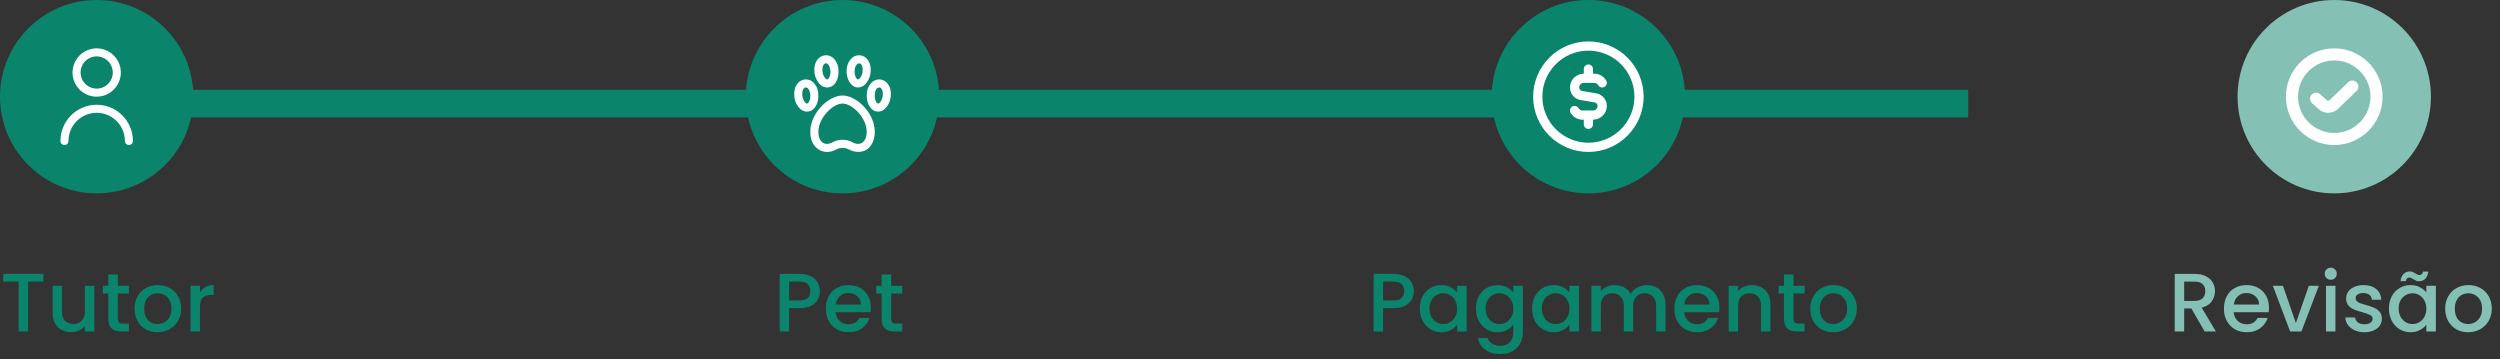 <svg width="362" height="52" viewBox="0 0 362 52" fill="none" xmlns="http://www.w3.org/2000/svg">
<rect x="0" y="0" width="362" height="52" fill="#333333" stroke="none"/>
<rect x="23" y="13" width="262" height="4" fill="#0A846B"/>
<circle cx="122" cy="14" r="14" fill="#0A846B"/>
<path d="M119.762 12.664C119.424 12.658 119.099 12.536 118.841 12.317C118.304 11.825 117.978 11.143 117.933 10.416C117.791 8.963 118.585 8.105 119.442 8.009C119.648 7.987 119.857 8.005 120.056 8.065C120.255 8.124 120.44 8.223 120.6 8.356C120.839 8.571 121.033 8.831 121.17 9.121C121.308 9.411 121.387 9.726 121.403 10.046C121.533 11.401 120.908 12.664 119.762 12.664ZM119.571 9.166C119.234 9.203 119.034 9.68 119.094 10.3C119.111 10.716 119.283 11.111 119.576 11.408C119.632 11.462 119.706 11.494 119.783 11.498C119.988 11.475 120.318 10.949 120.24 10.157C120.041 9.069 119.586 9.166 119.571 9.168V9.166ZM116.846 16.162C116.508 16.156 116.182 16.034 115.925 15.815C115.387 15.323 115.062 14.641 115.017 13.914C114.875 12.461 115.668 11.603 116.525 11.507C116.731 11.485 116.94 11.504 117.139 11.563C117.338 11.623 117.523 11.722 117.683 11.854C117.922 12.069 118.116 12.329 118.254 12.619C118.391 12.909 118.47 13.224 118.486 13.544C118.617 14.899 117.962 16.162 116.846 16.162ZM116.654 12.664C116.318 12.701 116.117 13.178 116.178 13.798C116.195 14.214 116.367 14.609 116.66 14.906C116.716 14.96 116.789 14.991 116.867 14.996C117.072 14.973 117.401 14.447 117.324 13.655C117.169 12.589 116.669 12.664 116.654 12.666V12.664ZM124.238 12.664C123.241 12.671 122.468 11.401 122.6 10.045C122.616 9.724 122.695 9.409 122.833 9.119C122.97 8.829 123.164 8.569 123.403 8.354C123.563 8.222 123.747 8.124 123.946 8.065C124.144 8.006 124.353 7.987 124.558 8.009C125.415 8.105 126.209 8.963 126.067 10.416C126.022 11.143 125.696 11.825 125.159 12.318C124.901 12.536 124.575 12.658 124.238 12.664ZM123.762 10.157C123.684 10.947 124.014 11.473 124.218 11.498C124.295 11.495 124.367 11.465 124.424 11.413C124.717 11.117 124.889 10.722 124.906 10.305C125.028 8.777 123.867 8.877 123.762 10.157ZM127.154 16.162C126.068 16.162 125.384 14.899 125.517 13.543C125.533 13.222 125.612 12.907 125.749 12.617C125.887 12.327 126.081 12.067 126.319 11.852C126.479 11.72 126.664 11.621 126.862 11.562C127.061 11.502 127.269 11.483 127.475 11.506C128.332 11.601 129.125 12.459 128.983 13.912C128.938 14.64 128.613 15.321 128.075 15.814C127.818 16.033 127.492 16.156 127.154 16.162ZM126.678 13.655C126.601 14.445 126.93 14.97 127.135 14.996C127.211 14.992 127.283 14.962 127.34 14.911C127.633 14.615 127.805 14.22 127.822 13.803C127.88 13.184 127.682 12.706 127.346 12.669C127.331 12.664 126.734 12.612 126.678 13.655ZM124.333 21.992C123.835 22.002 123.342 21.88 122.906 21.638C122.627 21.491 122.316 21.414 122 21.414C121.684 21.414 121.373 21.491 121.094 21.638C119.337 22.623 117.288 21.541 117.333 19.077C117.333 16.374 119.962 13.829 122 13.829C124.038 13.829 126.667 16.374 126.667 19.077C126.667 20.793 125.707 21.992 124.333 21.992ZM122 20.243C122.499 20.233 122.991 20.354 123.427 20.595C124.732 21.305 125.52 20.343 125.5 19.077C125.5 17.106 123.446 14.996 122 14.996C120.554 14.996 118.5 17.106 118.5 19.077C118.481 20.341 119.263 21.305 120.573 20.595C121.009 20.354 121.501 20.233 122 20.243Z" fill="white"/>
<circle cx="14" cy="14" r="14" fill="#0A846B"/>
<g clip-path="url(#clip0_818_2131)">
<path d="M14 14C14.692 14 15.369 13.795 15.944 13.41C16.52 13.026 16.969 12.479 17.234 11.839C17.498 11.2 17.568 10.496 17.433 9.817C17.298 9.138 16.964 8.515 16.475 8.025C15.985 7.536 15.362 7.202 14.683 7.067C14.004 6.932 13.3 7.002 12.661 7.266C12.021 7.531 11.474 7.98 11.09 8.556C10.705 9.131 10.5 9.808 10.5 10.5C10.501 11.428 10.87 12.318 11.526 12.974C12.182 13.63 13.072 13.999 14 14ZM14 8.167C14.461 8.167 14.913 8.304 15.296 8.56C15.68 8.816 15.979 9.181 16.156 9.607C16.332 10.033 16.378 10.503 16.288 10.955C16.198 11.408 15.976 11.824 15.65 12.15C15.324 12.476 14.908 12.698 14.455 12.789C14.003 12.879 13.533 12.832 13.107 12.656C12.681 12.479 12.316 12.18 12.06 11.796C11.803 11.413 11.667 10.961 11.667 10.5C11.667 9.881 11.912 9.288 12.35 8.85C12.788 8.412 13.381 8.167 14 8.167Z" fill="white"/>
<path d="M14 15.166C12.608 15.168 11.274 15.721 10.289 16.705C9.305 17.69 8.752 19.024 8.75 20.416C8.75 20.571 8.811 20.719 8.921 20.828C9.03 20.938 9.179 20.999 9.333 20.999C9.488 20.999 9.636 20.938 9.746 20.828C9.855 20.719 9.917 20.571 9.917 20.416C9.917 19.333 10.347 18.294 11.113 17.529C11.878 16.763 12.917 16.333 14 16.333C15.083 16.333 16.122 16.763 16.887 17.529C17.653 18.294 18.083 19.333 18.083 20.416C18.083 20.571 18.145 20.719 18.254 20.828C18.364 20.938 18.512 20.999 18.667 20.999C18.821 20.999 18.97 20.938 19.079 20.828C19.189 20.719 19.25 20.571 19.25 20.416C19.248 19.024 18.695 17.69 17.711 16.705C16.726 15.721 15.392 15.168 14 15.166Z" fill="white"/>
</g>
<path d="M6.288 39.66V40.776H4.068V48H2.7V40.776H0.468V39.66H6.288ZM13.661 41.388V48H12.293V47.22C12.077 47.492 11.793 47.708 11.441 47.868C11.097 48.02 10.729 48.096 10.337 48.096C9.817 48.096 9.349 47.988 8.933 47.772C8.525 47.556 8.201 47.236 7.961 46.812C7.729 46.388 7.613 45.876 7.613 45.276V41.388H8.969V45.072C8.969 45.664 9.117 46.12 9.413 46.44C9.709 46.752 10.113 46.908 10.625 46.908C11.137 46.908 11.541 46.752 11.837 46.44C12.141 46.12 12.293 45.664 12.293 45.072V41.388H13.661ZM17.062 42.504V46.164C17.062 46.412 17.118 46.592 17.23 46.704C17.35 46.808 17.55 46.86 17.83 46.86H18.67V48H17.59C16.974 48 16.502 47.856 16.174 47.568C15.846 47.28 15.682 46.812 15.682 46.164V42.504H14.902V41.388H15.682V39.744H17.062V41.388H18.67V42.504H17.062ZM22.799 48.108C22.175 48.108 21.611 47.968 21.107 47.688C20.603 47.4 20.207 47 19.919 46.488C19.631 45.968 19.487 45.368 19.487 44.688C19.487 44.016 19.635 43.42 19.931 42.9C20.227 42.38 20.631 41.98 21.143 41.7C21.655 41.42 22.227 41.28 22.859 41.28C23.491 41.28 24.063 41.42 24.575 41.7C25.087 41.98 25.491 42.38 25.787 42.9C26.083 43.42 26.231 44.016 26.231 44.688C26.231 45.36 26.079 45.956 25.775 46.476C25.471 46.996 25.055 47.4 24.527 47.688C24.007 47.968 23.431 48.108 22.799 48.108ZM22.799 46.92C23.151 46.92 23.479 46.836 23.783 46.668C24.095 46.5 24.347 46.248 24.539 45.912C24.731 45.576 24.827 45.168 24.827 44.688C24.827 44.208 24.735 43.804 24.551 43.476C24.367 43.14 24.123 42.888 23.819 42.72C23.515 42.552 23.187 42.468 22.835 42.468C22.483 42.468 22.155 42.552 21.851 42.72C21.555 42.888 21.319 43.14 21.143 43.476C20.967 43.804 20.879 44.208 20.879 44.688C20.879 45.4 21.059 45.952 21.419 46.344C21.787 46.728 22.247 46.92 22.799 46.92ZM28.952 42.348C29.152 42.012 29.416 41.752 29.744 41.568C30.08 41.376 30.476 41.28 30.932 41.28V42.696H30.584C30.048 42.696 29.64 42.832 29.36 43.104C29.088 43.376 28.952 43.848 28.952 44.52V48H27.584V41.388H28.952V42.348Z" fill="#0A846B"/>
<path d="M118.732 42.144C118.732 42.568 118.632 42.968 118.432 43.344C118.232 43.72 117.912 44.028 117.472 44.268C117.032 44.5 116.468 44.616 115.78 44.616H114.268V48H112.9V39.66H115.78C116.42 39.66 116.96 39.772 117.4 39.996C117.848 40.212 118.18 40.508 118.396 40.884C118.62 41.26 118.732 41.68 118.732 42.144ZM115.78 43.5C116.3 43.5 116.688 43.384 116.944 43.152C117.2 42.912 117.328 42.576 117.328 42.144C117.328 41.232 116.812 40.776 115.78 40.776H114.268V43.5H115.78ZM126.097 44.532C126.097 44.78 126.081 45.004 126.049 45.204H120.997C121.037 45.732 121.233 46.156 121.585 46.476C121.937 46.796 122.369 46.956 122.881 46.956C123.617 46.956 124.137 46.648 124.441 46.032H125.917C125.717 46.64 125.353 47.14 124.825 47.532C124.305 47.916 123.657 48.108 122.881 48.108C122.249 48.108 121.681 47.968 121.177 47.688C120.681 47.4 120.289 47 120.001 46.488C119.721 45.968 119.581 45.368 119.581 44.688C119.581 44.008 119.717 43.412 119.989 42.9C120.269 42.38 120.657 41.98 121.153 41.7C121.657 41.42 122.233 41.28 122.881 41.28C123.505 41.28 124.061 41.416 124.549 41.688C125.037 41.96 125.417 42.344 125.689 42.84C125.961 43.328 126.097 43.892 126.097 44.532ZM124.669 44.1C124.661 43.596 124.481 43.192 124.129 42.888C123.777 42.584 123.341 42.432 122.821 42.432C122.349 42.432 121.945 42.584 121.609 42.888C121.273 43.184 121.073 43.588 121.009 44.1H124.669ZM129.039 42.504V46.164C129.039 46.412 129.095 46.592 129.207 46.704C129.327 46.808 129.527 46.86 129.807 46.86H130.647V48H129.567C128.951 48 128.479 47.856 128.151 47.568C127.823 47.28 127.659 46.812 127.659 46.164V42.504H126.879V41.388H127.659V39.744H129.039V41.388H130.647V42.504H129.039Z" fill="#0A846B"/>
<path d="M204.732 42.144C204.732 42.568 204.632 42.968 204.432 43.344C204.232 43.72 203.912 44.028 203.472 44.268C203.032 44.5 202.468 44.616 201.78 44.616H200.268V48H198.9V39.66H201.78C202.42 39.66 202.96 39.772 203.4 39.996C203.848 40.212 204.18 40.508 204.396 40.884C204.62 41.26 204.732 41.68 204.732 42.144ZM201.78 43.5C202.3 43.5 202.688 43.384 202.944 43.152C203.2 42.912 203.328 42.576 203.328 42.144C203.328 41.232 202.812 40.776 201.78 40.776H200.268V43.5H201.78ZM205.581 44.664C205.581 44 205.717 43.412 205.989 42.9C206.269 42.388 206.645 41.992 207.117 41.712C207.597 41.424 208.125 41.28 208.701 41.28C209.221 41.28 209.673 41.384 210.057 41.592C210.449 41.792 210.761 42.044 210.993 42.348V41.388H212.373V48H210.993V47.016C210.761 47.328 210.445 47.588 210.045 47.796C209.645 48.004 209.189 48.108 208.677 48.108C208.109 48.108 207.589 47.964 207.117 47.676C206.645 47.38 206.269 46.972 205.989 46.452C205.717 45.924 205.581 45.328 205.581 44.664ZM210.993 44.688C210.993 44.232 210.897 43.836 210.705 43.5C210.521 43.164 210.277 42.908 209.973 42.732C209.669 42.556 209.341 42.468 208.989 42.468C208.637 42.468 208.309 42.556 208.005 42.732C207.701 42.9 207.453 43.152 207.261 43.488C207.077 43.816 206.985 44.208 206.985 44.664C206.985 45.12 207.077 45.52 207.261 45.864C207.453 46.208 207.701 46.472 208.005 46.656C208.317 46.832 208.645 46.92 208.989 46.92C209.341 46.92 209.669 46.832 209.973 46.656C210.277 46.48 210.521 46.224 210.705 45.888C210.897 45.544 210.993 45.144 210.993 44.688ZM216.834 41.28C217.346 41.28 217.798 41.384 218.19 41.592C218.59 41.792 218.902 42.044 219.126 42.348V41.388H220.506V48.108C220.506 48.716 220.378 49.256 220.122 49.728C219.866 50.208 219.494 50.584 219.006 50.856C218.526 51.128 217.95 51.264 217.278 51.264C216.382 51.264 215.638 51.052 215.046 50.628C214.454 50.212 214.118 49.644 214.038 48.924H215.394C215.498 49.268 215.718 49.544 216.054 49.752C216.398 49.968 216.806 50.076 217.278 50.076C217.83 50.076 218.274 49.908 218.61 49.572C218.954 49.236 219.126 48.748 219.126 48.108V47.004C218.894 47.316 218.578 47.58 218.178 47.796C217.786 48.004 217.338 48.108 216.834 48.108C216.258 48.108 215.73 47.964 215.25 47.676C214.778 47.38 214.402 46.972 214.122 46.452C213.85 45.924 213.714 45.328 213.714 44.664C213.714 44 213.85 43.412 214.122 42.9C214.402 42.388 214.778 41.992 215.25 41.712C215.73 41.424 216.258 41.28 216.834 41.28ZM219.126 44.688C219.126 44.232 219.03 43.836 218.838 43.5C218.654 43.164 218.41 42.908 218.106 42.732C217.802 42.556 217.474 42.468 217.122 42.468C216.77 42.468 216.442 42.556 216.138 42.732C215.834 42.9 215.586 43.152 215.394 43.488C215.21 43.816 215.118 44.208 215.118 44.664C215.118 45.12 215.21 45.52 215.394 45.864C215.586 46.208 215.834 46.472 216.138 46.656C216.45 46.832 216.778 46.92 217.122 46.92C217.474 46.92 217.802 46.832 218.106 46.656C218.41 46.48 218.654 46.224 218.838 45.888C219.03 45.544 219.126 45.144 219.126 44.688ZM221.846 44.664C221.846 44 221.982 43.412 222.254 42.9C222.534 42.388 222.91 41.992 223.382 41.712C223.862 41.424 224.39 41.28 224.966 41.28C225.486 41.28 225.938 41.384 226.322 41.592C226.714 41.792 227.026 42.044 227.258 42.348V41.388H228.638V48H227.258V47.016C227.026 47.328 226.71 47.588 226.31 47.796C225.91 48.004 225.454 48.108 224.942 48.108C224.374 48.108 223.854 47.964 223.382 47.676C222.91 47.38 222.534 46.972 222.254 46.452C221.982 45.924 221.846 45.328 221.846 44.664ZM227.258 44.688C227.258 44.232 227.162 43.836 226.97 43.5C226.786 43.164 226.542 42.908 226.238 42.732C225.934 42.556 225.606 42.468 225.254 42.468C224.902 42.468 224.574 42.556 224.27 42.732C223.966 42.9 223.718 43.152 223.526 43.488C223.342 43.816 223.25 44.208 223.25 44.664C223.25 45.12 223.342 45.52 223.526 45.864C223.718 46.208 223.966 46.472 224.27 46.656C224.582 46.832 224.91 46.92 225.254 46.92C225.606 46.92 225.934 46.832 226.238 46.656C226.542 46.48 226.786 46.224 226.97 45.888C227.162 45.544 227.258 45.144 227.258 44.688ZM238.439 41.28C238.959 41.28 239.423 41.388 239.831 41.604C240.247 41.82 240.571 42.14 240.803 42.564C241.043 42.988 241.163 43.5 241.163 44.1V48H239.807V44.304C239.807 43.712 239.659 43.26 239.363 42.948C239.067 42.628 238.663 42.468 238.151 42.468C237.639 42.468 237.231 42.628 236.927 42.948C236.631 43.26 236.483 43.712 236.483 44.304V48H235.127V44.304C235.127 43.712 234.979 43.26 234.683 42.948C234.387 42.628 233.983 42.468 233.471 42.468C232.959 42.468 232.551 42.628 232.247 42.948C231.951 43.26 231.803 43.712 231.803 44.304V48H230.435V41.388H231.803V42.144C232.027 41.872 232.311 41.66 232.655 41.508C232.999 41.356 233.367 41.28 233.759 41.28C234.287 41.28 234.759 41.392 235.175 41.616C235.591 41.84 235.911 42.164 236.135 42.588C236.335 42.188 236.647 41.872 237.071 41.64C237.495 41.4 237.951 41.28 238.439 41.28ZM248.964 44.532C248.964 44.78 248.948 45.004 248.916 45.204H243.864C243.904 45.732 244.1 46.156 244.452 46.476C244.804 46.796 245.236 46.956 245.748 46.956C246.484 46.956 247.004 46.648 247.308 46.032H248.784C248.584 46.64 248.22 47.14 247.692 47.532C247.172 47.916 246.524 48.108 245.748 48.108C245.116 48.108 244.548 47.968 244.044 47.688C243.548 47.4 243.156 47 242.868 46.488C242.588 45.968 242.448 45.368 242.448 44.688C242.448 44.008 242.584 43.412 242.856 42.9C243.136 42.38 243.524 41.98 244.02 41.7C244.524 41.42 245.1 41.28 245.748 41.28C246.372 41.28 246.928 41.416 247.416 41.688C247.904 41.96 248.284 42.344 248.556 42.84C248.828 43.328 248.964 43.892 248.964 44.532ZM247.536 44.1C247.528 43.596 247.348 43.192 246.996 42.888C246.644 42.584 246.208 42.432 245.688 42.432C245.216 42.432 244.812 42.584 244.476 42.888C244.14 43.184 243.94 43.588 243.876 44.1H247.536ZM253.646 41.28C254.166 41.28 254.63 41.388 255.038 41.604C255.454 41.82 255.778 42.14 256.01 42.564C256.242 42.988 256.358 43.5 256.358 44.1V48H255.002V44.304C255.002 43.712 254.854 43.26 254.558 42.948C254.262 42.628 253.858 42.468 253.346 42.468C252.834 42.468 252.426 42.628 252.122 42.948C251.826 43.26 251.678 43.712 251.678 44.304V48H250.31V41.388H251.678V42.144C251.902 41.872 252.186 41.66 252.53 41.508C252.882 41.356 253.254 41.28 253.646 41.28ZM259.699 42.504V46.164C259.699 46.412 259.755 46.592 259.867 46.704C259.987 46.808 260.187 46.86 260.467 46.86H261.307V48H260.227C259.611 48 259.139 47.856 258.811 47.568C258.483 47.28 258.319 46.812 258.319 46.164V42.504H257.539V41.388H258.319V39.744H259.699V41.388H261.307V42.504H259.699ZM265.436 48.108C264.812 48.108 264.248 47.968 263.744 47.688C263.24 47.4 262.844 47 262.556 46.488C262.268 45.968 262.124 45.368 262.124 44.688C262.124 44.016 262.272 43.42 262.568 42.9C262.864 42.38 263.268 41.98 263.78 41.7C264.292 41.42 264.864 41.28 265.496 41.28C266.128 41.28 266.7 41.42 267.212 41.7C267.724 41.98 268.128 42.38 268.424 42.9C268.72 43.42 268.868 44.016 268.868 44.688C268.868 45.36 268.716 45.956 268.412 46.476C268.108 46.996 267.692 47.4 267.164 47.688C266.644 47.968 266.068 48.108 265.436 48.108ZM265.436 46.92C265.788 46.92 266.116 46.836 266.42 46.668C266.732 46.5 266.984 46.248 267.176 45.912C267.368 45.576 267.464 45.168 267.464 44.688C267.464 44.208 267.372 43.804 267.188 43.476C267.004 43.14 266.76 42.888 266.456 42.72C266.152 42.552 265.824 42.468 265.472 42.468C265.12 42.468 264.792 42.552 264.488 42.72C264.192 42.888 263.956 43.14 263.78 43.476C263.604 43.804 263.516 44.208 263.516 44.688C263.516 45.4 263.696 45.952 264.056 46.344C264.424 46.728 264.884 46.92 265.436 46.92Z" fill="#0A846B"/>
<path d="M319.232 48L317.312 44.664H316.268V48H314.9V39.66H317.78C318.42 39.66 318.96 39.772 319.4 39.996C319.848 40.22 320.18 40.52 320.396 40.896C320.62 41.272 320.732 41.692 320.732 42.156C320.732 42.7 320.572 43.196 320.252 43.644C319.94 44.084 319.456 44.384 318.8 44.544L320.864 48H319.232ZM316.268 43.572H317.78C318.292 43.572 318.676 43.444 318.932 43.188C319.196 42.932 319.328 42.588 319.328 42.156C319.328 41.724 319.2 41.388 318.944 41.148C318.688 40.9 318.3 40.776 317.78 40.776H316.268V43.572ZM328.542 44.532C328.542 44.78 328.526 45.004 328.494 45.204H323.442C323.482 45.732 323.678 46.156 324.03 46.476C324.382 46.796 324.814 46.956 325.326 46.956C326.062 46.956 326.582 46.648 326.886 46.032H328.362C328.162 46.64 327.798 47.14 327.27 47.532C326.75 47.916 326.102 48.108 325.326 48.108C324.694 48.108 324.126 47.968 323.622 47.688C323.126 47.4 322.734 47 322.446 46.488C322.166 45.968 322.026 45.368 322.026 44.688C322.026 44.008 322.162 43.412 322.434 42.9C322.714 42.38 323.102 41.98 323.598 41.7C324.102 41.42 324.678 41.28 325.326 41.28C325.95 41.28 326.506 41.416 326.994 41.688C327.482 41.96 327.862 42.344 328.134 42.84C328.406 43.328 328.542 43.892 328.542 44.532ZM327.114 44.1C327.106 43.596 326.926 43.192 326.574 42.888C326.222 42.584 325.786 42.432 325.266 42.432C324.794 42.432 324.39 42.584 324.054 42.888C323.718 43.184 323.518 43.588 323.454 44.1H327.114ZM332.444 46.776L334.316 41.388H335.768L333.248 48H331.616L329.108 41.388H330.572L332.444 46.776ZM337.498 40.512C337.25 40.512 337.042 40.428 336.874 40.26C336.706 40.092 336.622 39.884 336.622 39.636C336.622 39.388 336.706 39.18 336.874 39.012C337.042 38.844 337.25 38.76 337.498 38.76C337.738 38.76 337.942 38.844 338.11 39.012C338.278 39.18 338.362 39.388 338.362 39.636C338.362 39.884 338.278 40.092 338.11 40.26C337.942 40.428 337.738 40.512 337.498 40.512ZM338.17 41.388V48H336.802V41.388H338.17ZM342.366 48.108C341.846 48.108 341.378 48.016 340.962 47.832C340.554 47.64 340.23 47.384 339.99 47.064C339.75 46.736 339.622 46.372 339.606 45.972H341.022C341.046 46.252 341.178 46.488 341.418 46.68C341.666 46.864 341.974 46.956 342.342 46.956C342.726 46.956 343.022 46.884 343.23 46.74C343.446 46.588 343.554 46.396 343.554 46.164C343.554 45.916 343.434 45.732 343.194 45.612C342.962 45.492 342.59 45.36 342.078 45.216C341.582 45.08 341.178 44.948 340.866 44.82C340.554 44.692 340.282 44.496 340.05 44.232C339.826 43.968 339.714 43.62 339.714 43.188C339.714 42.836 339.818 42.516 340.026 42.228C340.234 41.932 340.53 41.7 340.914 41.532C341.306 41.364 341.754 41.28 342.258 41.28C343.01 41.28 343.614 41.472 344.07 41.856C344.534 42.232 344.782 42.748 344.814 43.404H343.446C343.422 43.108 343.302 42.872 343.086 42.696C342.87 42.52 342.578 42.432 342.21 42.432C341.85 42.432 341.574 42.5 341.382 42.636C341.19 42.772 341.094 42.952 341.094 43.176C341.094 43.352 341.158 43.5 341.286 43.62C341.414 43.74 341.57 43.836 341.754 43.908C341.938 43.972 342.21 44.056 342.57 44.16C343.05 44.288 343.442 44.42 343.746 44.556C344.058 44.684 344.326 44.876 344.55 45.132C344.774 45.388 344.89 45.728 344.898 46.152C344.898 46.528 344.794 46.864 344.586 47.16C344.378 47.456 344.082 47.688 343.698 47.856C343.322 48.024 342.878 48.108 342.366 48.108ZM345.921 44.664C345.921 44 346.057 43.412 346.329 42.9C346.609 42.388 346.985 41.992 347.457 41.712C347.937 41.424 348.465 41.28 349.041 41.28C349.561 41.28 350.013 41.384 350.397 41.592C350.789 41.792 351.101 42.044 351.333 42.348V41.388H352.713V48H351.333V47.016C351.101 47.328 350.785 47.588 350.385 47.796C349.985 48.004 349.529 48.108 349.017 48.108C348.449 48.108 347.929 47.964 347.457 47.676C346.985 47.38 346.609 46.972 346.329 46.452C346.057 45.924 345.921 45.328 345.921 44.664ZM351.333 44.688C351.333 44.232 351.237 43.836 351.045 43.5C350.861 43.164 350.617 42.908 350.313 42.732C350.009 42.556 349.681 42.468 349.329 42.468C348.977 42.468 348.649 42.556 348.345 42.732C348.041 42.9 347.793 43.152 347.601 43.488C347.417 43.816 347.325 44.208 347.325 44.664C347.325 45.12 347.417 45.52 347.601 45.864C347.793 46.208 348.041 46.472 348.345 46.656C348.657 46.832 348.985 46.92 349.329 46.92C349.681 46.92 350.009 46.832 350.313 46.656C350.617 46.48 350.861 46.224 351.045 45.888C351.237 45.544 351.333 45.144 351.333 44.688ZM347.589 40.704C347.653 40.24 347.805 39.892 348.045 39.66C348.285 39.42 348.585 39.3 348.945 39.3C349.097 39.3 349.229 39.324 349.341 39.372C349.453 39.42 349.589 39.492 349.749 39.588C349.869 39.668 349.969 39.728 350.049 39.768C350.137 39.808 350.233 39.828 350.337 39.828C350.473 39.828 350.585 39.788 350.673 39.708C350.769 39.62 350.829 39.492 350.853 39.324H351.621C351.557 39.788 351.405 40.14 351.165 40.38C350.925 40.612 350.625 40.728 350.265 40.728C350.113 40.728 349.977 40.704 349.857 40.656C349.737 40.6 349.605 40.524 349.461 40.428C349.317 40.34 349.205 40.28 349.125 40.248C349.053 40.208 348.969 40.188 348.873 40.188C348.737 40.188 348.621 40.232 348.525 40.32C348.437 40.408 348.381 40.536 348.357 40.704H347.589ZM357.377 48.108C356.753 48.108 356.189 47.968 355.685 47.688C355.181 47.4 354.785 47 354.497 46.488C354.209 45.968 354.065 45.368 354.065 44.688C354.065 44.016 354.213 43.42 354.509 42.9C354.805 42.38 355.209 41.98 355.721 41.7C356.233 41.42 356.805 41.28 357.437 41.28C358.069 41.28 358.641 41.42 359.153 41.7C359.665 41.98 360.069 42.38 360.365 42.9C360.661 43.42 360.809 44.016 360.809 44.688C360.809 45.36 360.657 45.956 360.353 46.476C360.049 46.996 359.633 47.4 359.105 47.688C358.585 47.968 358.009 48.108 357.377 48.108ZM357.377 46.92C357.729 46.92 358.057 46.836 358.361 46.668C358.673 46.5 358.925 46.248 359.117 45.912C359.309 45.576 359.405 45.168 359.405 44.688C359.405 44.208 359.313 43.804 359.129 43.476C358.945 43.14 358.701 42.888 358.397 42.72C358.093 42.552 357.765 42.468 357.413 42.468C357.061 42.468 356.733 42.552 356.429 42.72C356.133 42.888 355.897 43.14 355.721 43.476C355.545 43.804 355.457 44.208 355.457 44.688C355.457 45.4 355.637 45.952 355.997 46.344C356.365 46.728 356.825 46.92 357.377 46.92Z" fill="#84C1B4"/>
<circle cx="338" cy="14" r="14" fill="#84C1B4"/>
<g clip-path="url(#clip1_818_2131)">
<path d="M341.256 11.936C341.59 12.284 341.58 12.838 341.231 13.173L338.545 15.754C338.155 16.138 337.64 16.33 337.123 16.33C336.606 16.33 336.088 16.138 335.693 15.752L334.79 14.943C334.431 14.62 334.401 14.066 334.725 13.707C335.048 13.348 335.6 13.318 335.961 13.641L336.889 14.475C337.028 14.61 337.213 14.611 337.324 14.5L340.019 11.911C340.368 11.576 340.92 11.586 341.256 11.936ZM345 14C345 17.86 341.86 21 338 21C334.14 21 331 17.86 331 14C331 10.14 334.14 7 338 7C341.86 7 345 10.14 345 14ZM343.25 14C343.25 11.105 340.895 8.75 338 8.75C335.105 8.75 332.75 11.105 332.75 14C332.75 16.895 335.105 19.25 338 19.25C340.895 19.25 343.25 16.895 343.25 14Z" fill="white"/>
</g>
<circle cx="230" cy="14" r="14" fill="#0A846B"/>
<path d="M230 6C225.589 6 222 9.589 222 14C222 18.411 225.589 22 230 22C234.411 22 238 18.411 238 14C238 9.589 234.411 6 230 6ZM230 20.667C226.324 20.667 223.333 17.676 223.333 14C223.333 10.324 226.324 7.333 230 7.333C233.676 7.333 236.667 10.324 236.667 14C236.667 17.676 233.676 20.667 230 20.667ZM232.667 15.333C232.667 16.436 231.769 17.333 230.667 17.333V18C230.667 18.369 230.369 18.667 230 18.667C229.631 18.667 229.333 18.369 229.333 18V17.333H229.155C228.443 17.333 227.779 16.951 227.423 16.334C227.238 16.015 227.347 15.607 227.665 15.423C227.985 15.237 228.393 15.348 228.576 15.666C228.695 15.873 228.917 16 229.154 16H230.666C231.034 16 231.333 15.701 231.333 15.333C231.333 15.081 231.152 14.868 230.903 14.827L228.876 14.489C227.981 14.34 227.333 13.573 227.333 12.667C227.333 11.564 228.23 10.667 229.333 10.667V10C229.333 9.632 229.631 9.333 229.999 9.333C230.368 9.333 230.666 9.632 230.666 10V10.667H230.845C231.556 10.667 232.22 11.05 232.577 11.667C232.761 11.985 232.652 12.393 232.334 12.577C232.014 12.762 231.607 12.653 231.423 12.334C231.304 12.128 231.083 12.001 230.845 12.001H229.333C228.965 12.001 228.667 12.3 228.667 12.667C228.667 12.919 228.847 13.133 229.096 13.174L231.123 13.512C232.018 13.661 232.667 14.427 232.667 15.334V15.333Z" fill="white"/>
<defs>
<clipPath id="clip0_818_2131">
<rect width="14" height="14" fill="white" transform="translate(7 7)"/>
</clipPath>
<clipPath id="clip1_818_2131">
<rect width="14" height="14" fill="white" transform="translate(331 7)"/>
</clipPath>
</defs>
</svg>
